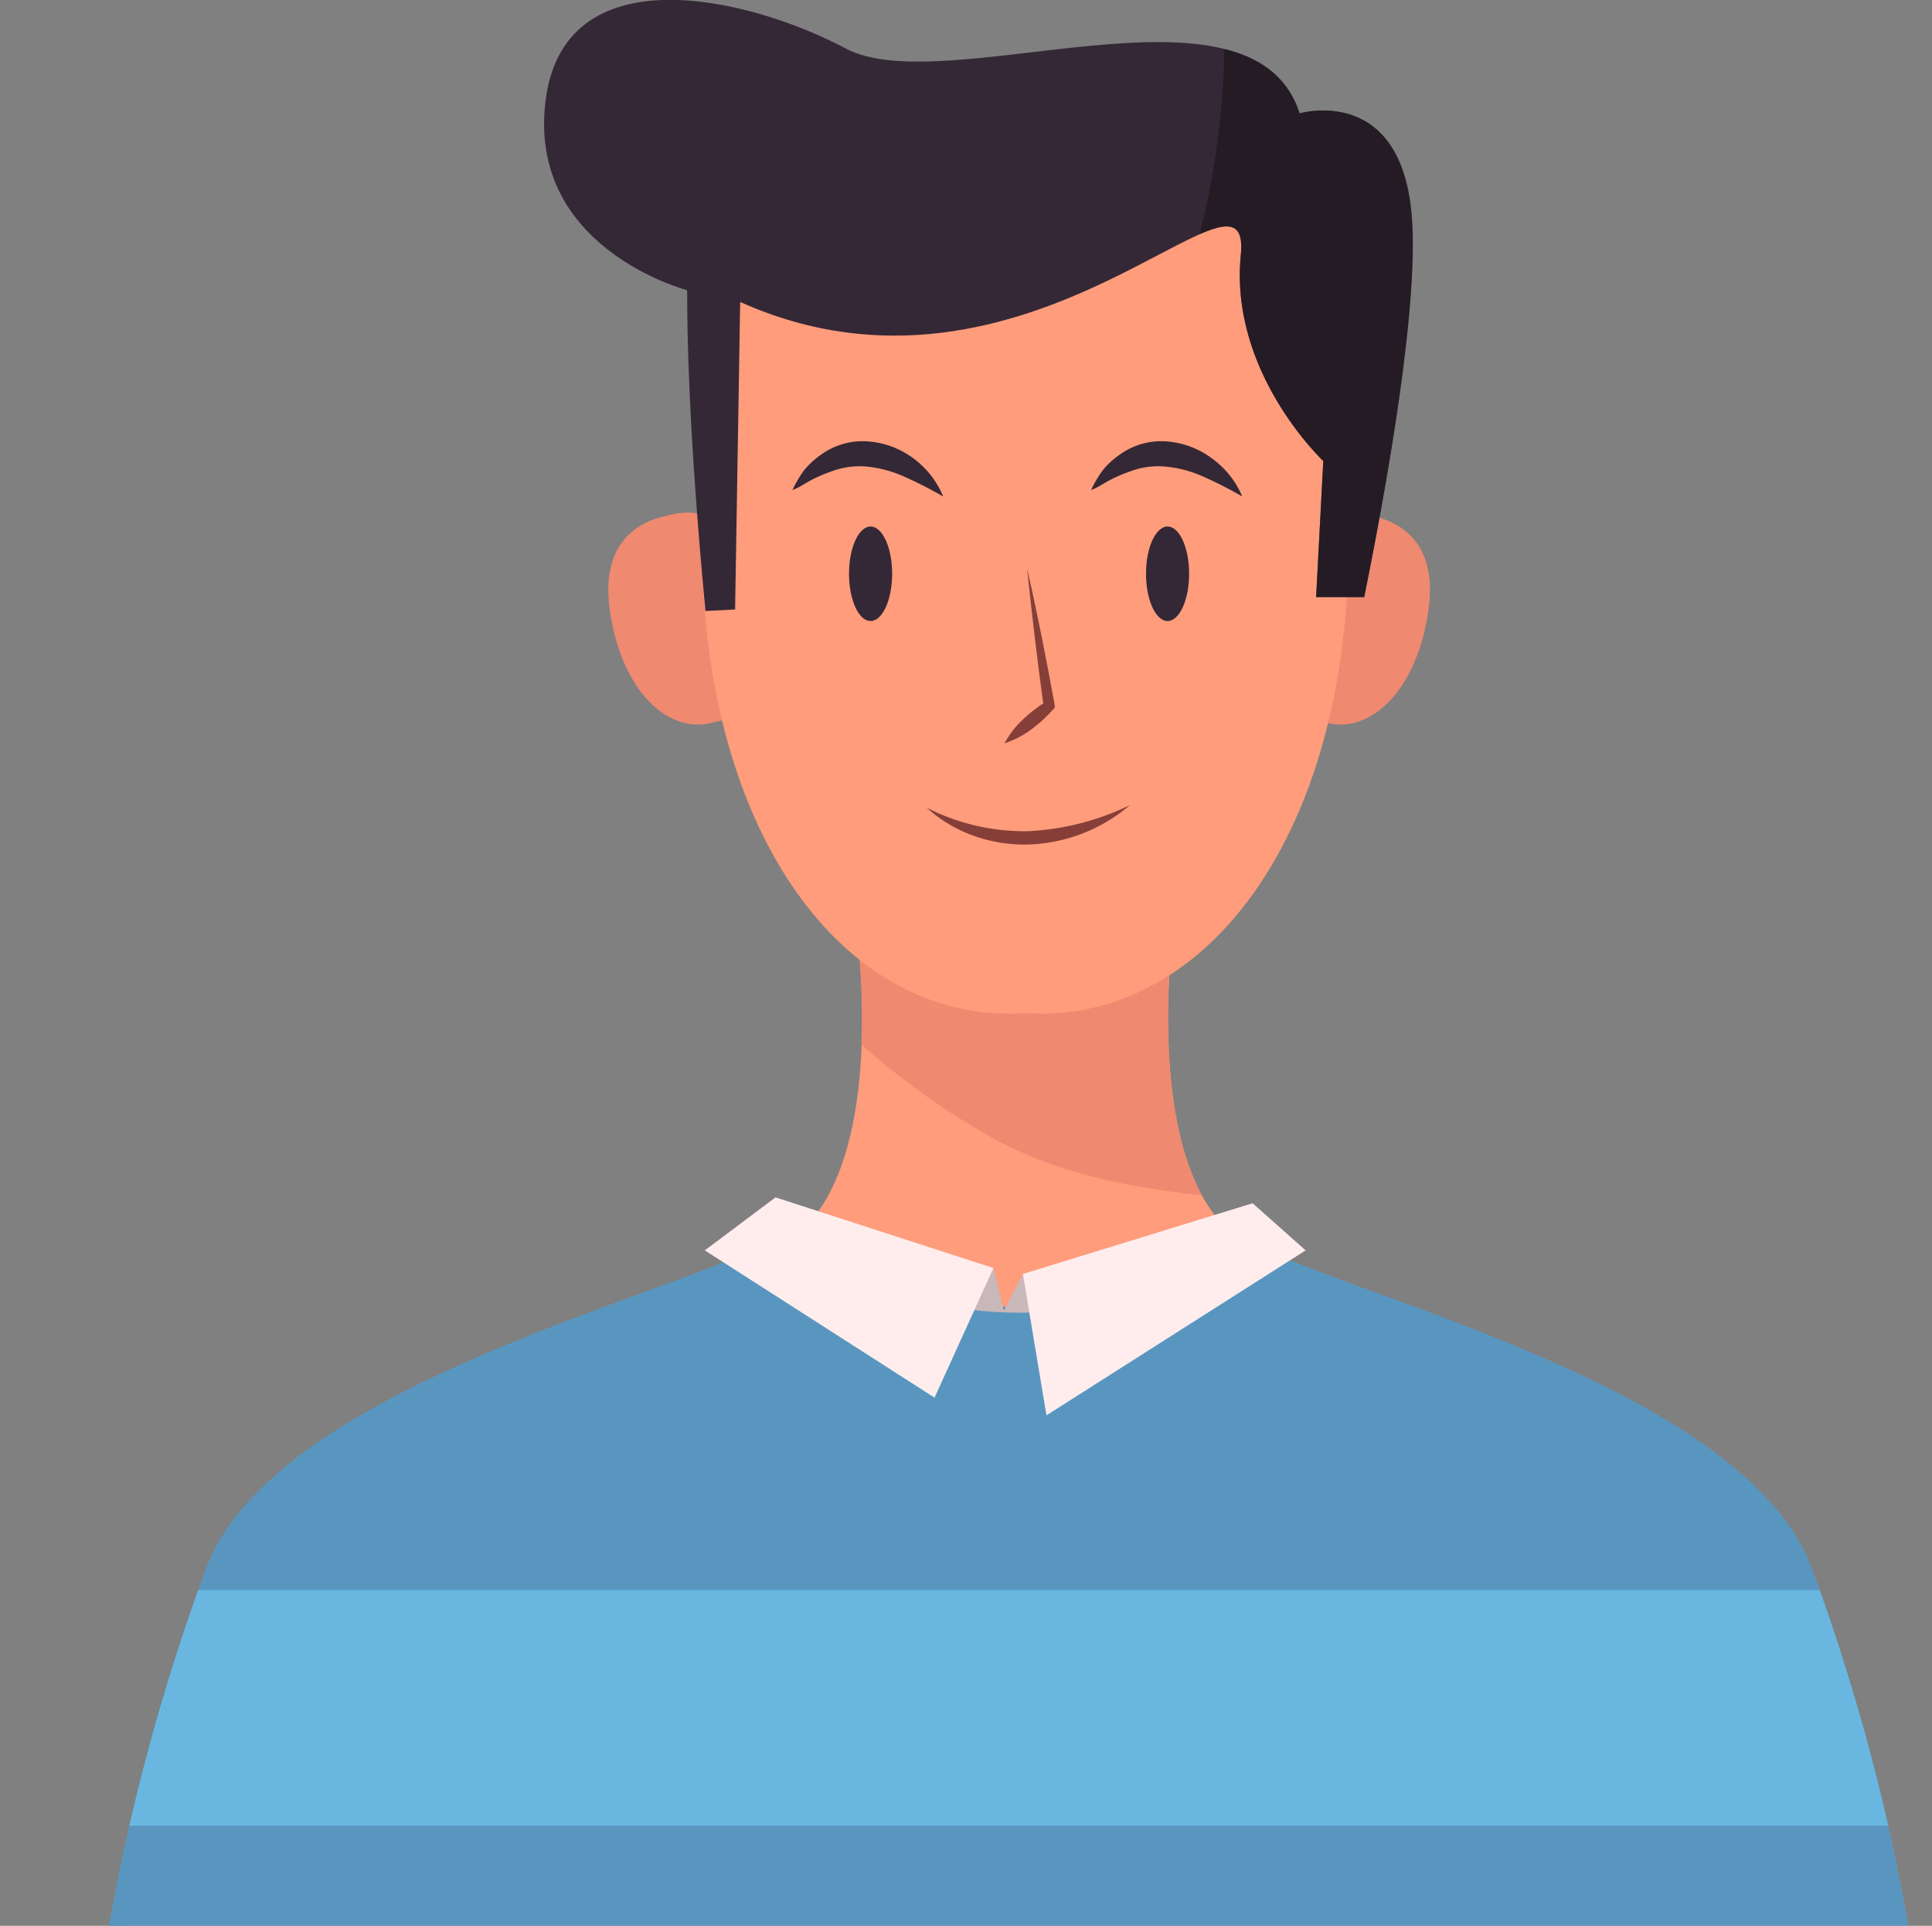 <svg xmlns="http://www.w3.org/2000/svg" xmlns:xlink="http://www.w3.org/1999/xlink" viewBox="0 0 164 163.46"><rect x="0" y="0" width="164" height="163.46" fill="#808080" stroke="none"/><defs><style>.cls-1{fill:none;}.cls-2{fill:#ff9c7b;}.cls-3{fill:#ef8970;}.cls-4{fill:#5996bf;}.cls-5{fill:#c9b8ba;}.cls-6{fill:#ffedee;}.cls-7{clip-path:url(#clip-path);}.cls-8{fill:#69b7e1;}.cls-9{fill:#853f38;}.cls-10{fill:#352836;}.cls-11{fill:#1d161e;opacity:0.7;}</style><clipPath id="clip-path"><path class="cls-1" d="M17.49,133.14c5.79-15.57,40.23-23.27,48.3-28A44.89,44.89,0,0,0,88.34,111a45.45,45.45,0,0,0,20-4.51c11.31,4.81,40.19,12.46,45.45,26.6A176.1,176.1,0,0,1,162,163.46H9.25A176.09,176.09,0,0,1,17.49,133.14Z"/></clipPath></defs><title>资源 10</title><g id="图层_2" data-name="图层 2"><g id="图层_1-2" data-name="图层 1"><path class="cls-2" d="M18.54,133.36c5.95-16,42.31-23.61,48.68-28.24,8.18-5.95,5.57-25.64,5.57-25.64l13.38.35,13.38-.35s-2.6,19.7,5.57,25.64c6.37,4.63,42.74,12.26,48.68,28.24a174.81,174.81,0,0,1,8.18,30.1H10.37A174.81,174.81,0,0,1,18.54,133.36Z"/><path class="cls-3" d="M102,101.44c-6.26-.64-12.56-1.91-18-5a61.43,61.43,0,0,1-10.88-7.8,60.74,60.74,0,0,0-.35-9.21l13.38.35,13.38-.35S97.7,93.49,102,101.44Z"/><path class="cls-4" d="M17.49,133.14c5.79-15.57,40.23-23.27,48.3-28A44.89,44.89,0,0,0,88.34,111a45.45,45.45,0,0,0,20-4.51c11.31,4.81,40.19,12.46,45.45,26.6A176.1,176.1,0,0,1,162,163.46H9.25A176.09,176.09,0,0,1,17.49,133.14Z"/><path class="cls-5" d="M84.33,107.63l.88,3.62,1.62-3.12.91,3.27a34.26,34.26,0,0,1-5.81-.3C77.92,110.66,84.33,107.63,84.33,107.63Z"/><polygon class="cls-6" points="65.83 101.63 84.33 107.63 79.33 118.63 59.83 106.13 65.83 101.63"/><polygon class="cls-6" points="86.83 108.13 88.83 120.13 110.83 106.13 106.33 102.13 86.83 108.13"/><g class="cls-7"><rect class="cls-8" y="134.96" width="164" height="20"/></g><path class="cls-3" d="M108.64,48.77c2.16-6.7,7.28-5.15,7.76-5s5.79.84,4.88,7.83-5,10.83-8.82,9.71C108.52,60.7,106.47,55.51,108.64,48.77Z"/><path class="cls-3" d="M64.38,48.77c-2.16-6.7-7.28-5.15-7.76-5s-5.79.84-4.88,7.83,5,10.83,8.82,9.71C64.5,60.7,66.56,55.51,64.38,48.77Z"/><path class="cls-2" d="M59.92,38.22C62.6,8.83,84.94,10.48,87,10.7c2.11-.22,24.45-1.87,27.13,27.52C116.87,67.78,103.7,87.09,87,86,70.4,87.09,57.23,67.78,59.92,38.22Z"/><path class="cls-9" d="M85.27,63.09a7.89,7.89,0,0,1,1.54-2,11.69,11.69,0,0,1,2-1.54L88.6,60c-.54-3.89-1-7.8-1.41-11.72.88,3.84,1.63,7.7,2.34,11.57l0,.21-.2.23a11.71,11.71,0,0,1-1.84,1.66A7.9,7.9,0,0,1,85.27,63.09Z"/><ellipse class="cls-10" cx="99.11" cy="48.7" rx="1.83" ry="4.01"/><ellipse class="cls-10" cx="73.9" cy="48.7" rx="1.83" ry="4.01"/><path class="cls-10" d="M105.45,42.14a35.18,35.18,0,0,0-3.27-1.67A10.27,10.27,0,0,0,99,39.61a6.69,6.69,0,0,0-3.11.42,11.67,11.67,0,0,0-1.6.68c-.54.27-1,.62-1.67.89a9.17,9.17,0,0,1,1-1.7,7.07,7.07,0,0,1,1.5-1.36,6,6,0,0,1,4.06-1.06A7.35,7.35,0,0,1,103,39,7.6,7.6,0,0,1,105.45,42.14Z"/><path class="cls-10" d="M80.06,42.14a35.17,35.17,0,0,0-3.27-1.67,10.28,10.28,0,0,0-3.14-.86,6.69,6.69,0,0,0-3.11.42,11.66,11.66,0,0,0-1.6.68c-.54.27-1,.62-1.67.89a9.17,9.17,0,0,1,1-1.7,7.07,7.07,0,0,1,1.5-1.36,6,6,0,0,1,4.06-1.06A7.34,7.34,0,0,1,77.66,39,7.59,7.59,0,0,1,80.06,42.14Z"/><path class="cls-9" d="M95.91,68.34a13.92,13.92,0,0,1-8.6,3.34,12.79,12.79,0,0,1-4.66-.74,11.9,11.9,0,0,1-4-2.39,18.32,18.32,0,0,0,8.62,2A22.26,22.26,0,0,0,95.91,68.34Z"/><path class="cls-10" d="M58.33,24.63c0,10,1,21.27,1.55,27.23l2.52-.13.43-26.1c24.5,11,43.5-14,42.5-4s7,17.5,7,17.5l-.61,11.55h4.08c1.85-9.16,4.71-25,4-32.56-1-11-9.5-8.5-9.5-8.5-4-12.5-30-1-38.5-5.5s-24-8-25.5,4.5S58.33,24.63,58.33,24.63Z"/><path class="cls-11" d="M119.83,18.13c-1-11-9.5-8.5-9.5-8.5-1-3.09-3.32-4.71-6.4-5.47a68,68,0,0,1-2.1,15.72c2.5-1.1,3.77-1,3.5,1.75-1,10,7,17.5,7,17.5l-.61,11.55h4.08C117.66,41.53,120.52,25.69,119.83,18.13Z"/></g></g></svg>